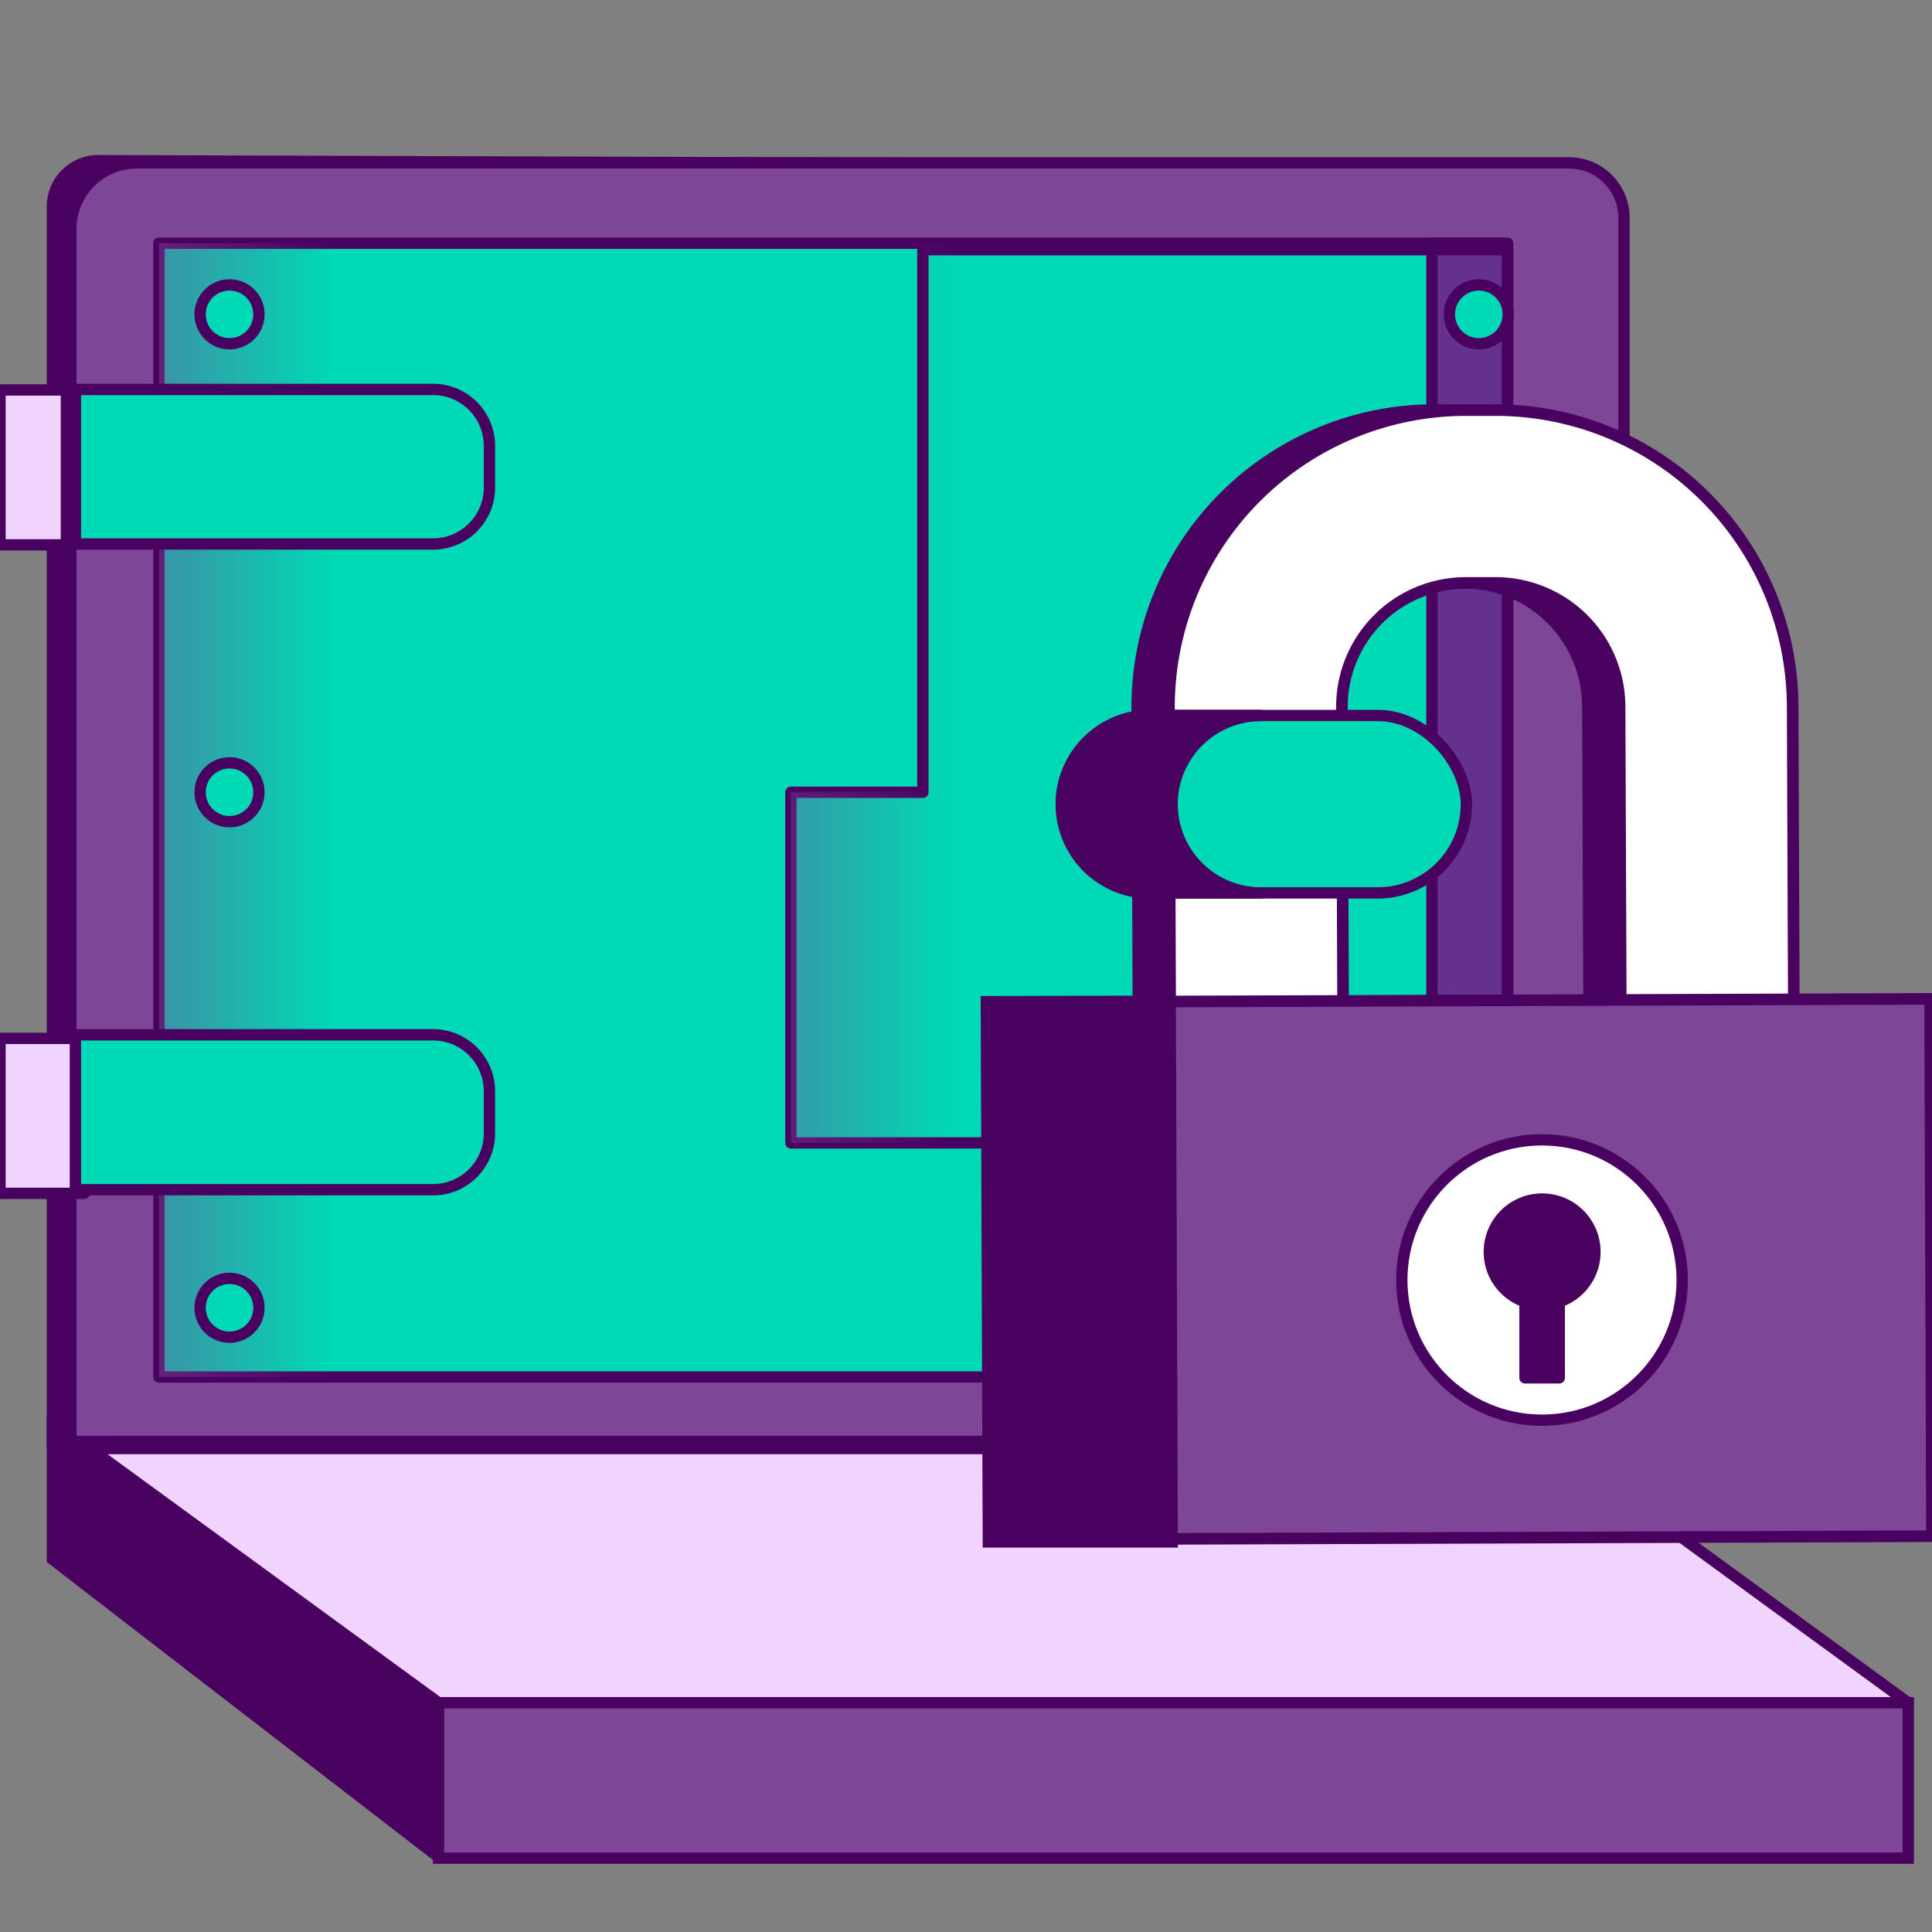 <svg id="Layer_1" data-name="Layer 1" xmlns="http://www.w3.org/2000/svg" xmlns:xlink="http://www.w3.org/1999/xlink" viewBox="0 0 300 300"><rect x="0" y="0" width="300" height="300" fill="#808080" stroke="none"/><defs><style>.cls-1,.cls-16{fill:#490260;}.cls-2{fill:#7d4696;}.cls-13,.cls-15,.cls-3,.cls-9{fill:none;}.cls-12,.cls-13,.cls-15,.cls-16,.cls-3,.cls-4,.cls-6,.cls-9{stroke:#490260;}.cls-12,.cls-15,.cls-3{stroke-miterlimit:10;}.cls-16,.cls-3,.cls-4,.cls-6,.cls-7,.cls-9{stroke-width:1.76px;}.cls-10,.cls-4{fill:#00d9b5;}.cls-13,.cls-16,.cls-4,.cls-6,.cls-7,.cls-9{stroke-linecap:round;stroke-linejoin:round;}.cls-5{fill:url(#linear-gradient);}.cls-6{fill:#65318e;}.cls-7{fill:#e9d3e6;stroke:#65318e;}.cls-12,.cls-8{fill:#f0d4fd;}.cls-11{fill:url(#linear-gradient-2);}.cls-12,.cls-13,.cls-15{stroke-width:1.8px;}.cls-14{fill:#fff;}</style><linearGradient id="linear-gradient" x1="-13.25" y1="125.79" x2="84.76" y2="125.79" gradientUnits="userSpaceOnUse"><stop offset="0.08" stop-color="#7d4696"/><stop offset="0.31" stop-color="#7d4696" stop-opacity="0.61"/><stop offset="0.66" stop-color="#7d4696" stop-opacity="0"/></linearGradient><linearGradient id="linear-gradient-2" x1="77.47" y1="125.92" x2="194.43" y2="125.92" gradientUnits="userSpaceOnUse"><stop offset="0.08" stop-color="#7d4696"/><stop offset="0.29" stop-color="#7d4696" stop-opacity="0.61"/><stop offset="0.6" stop-color="#7d4696" stop-opacity="0"/></linearGradient></defs><title>Onboarding II Gradient 300PX</title><path class="cls-1" d="M237.34,224.93H7.26V32.07a8,8,0,0,1,8.05-8l222,.72Z"/><path class="cls-2" d="M252.17,223.82H11V35.55A10.26,10.26,0,0,1,21.25,25.29H243.64a8.53,8.53,0,0,1,8.53,8.53Z"/><path class="cls-3" d="M252.17,223.82H11V35.55A10.26,10.26,0,0,1,21.25,25.29H243.64a8.53,8.53,0,0,1,8.53,8.53Z"/><rect class="cls-4" x="24.68" y="37.77" width="208.72" height="176.05"/><rect class="cls-5" x="24.68" y="37.77" width="208.72" height="176.05"/><rect class="cls-6" x="222.35" y="37.77" width="11.75" height="176.05"/><polygon class="cls-7" points="240.35 224.93 14 224.93 68.09 264.4 294.44 264.4 240.35 224.93"/><polygon class="cls-8" points="242.21 224.93 14 224.93 68.09 264.4 296.3 264.4 242.21 224.93"/><polygon class="cls-9" points="242.21 224.93 14 224.93 68.09 264.4 296.3 264.4 242.21 224.93"/><rect class="cls-2" x="68.1" y="264.4" width="228.21" height="24.13"/><rect class="cls-3" x="68.1" y="264.4" width="228.21" height="24.13"/><polygon class="cls-1" points="7.26 219.88 7.26 242.55 68.09 289.48 68.09 264.4 7.26 219.88"/><rect class="cls-8" y="60.55" width="10.31" height="24.06"/><rect class="cls-9" y="60.55" width="10.31" height="24.06"/><rect class="cls-8" y="161.24" width="13.09" height="24.06"/><rect class="cls-9" y="161.24" width="13.09" height="24.06"/><path class="cls-10" d="M67.21,184.74H11.71V160.68h55.5A8.77,8.77,0,0,1,76,169.45V176A8.76,8.76,0,0,1,67.21,184.74Z"/><path class="cls-9" d="M67.21,184.74H11.71V160.68h55.5A8.77,8.77,0,0,1,76,169.45V176A8.76,8.76,0,0,1,67.21,184.74Z"/><path class="cls-10" d="M67.21,84.47H11.71v-24h55.5A8.76,8.76,0,0,1,76,69.18v6.53A8.76,8.76,0,0,1,67.21,84.47Z"/><path class="cls-9" d="M67.21,84.47H11.71v-24h55.5A8.76,8.76,0,0,1,76,69.18v6.53A8.76,8.76,0,0,1,67.21,84.47Z"/><polygon class="cls-9" points="154.35 213.68 154.35 177.47 122.81 177.47 122.81 123.02 143.3 123.02 143.3 38.77 234.1 38.77 234.1 213.82 154.35 213.68"/><polygon class="cls-11" points="154.35 213.68 154.35 177.47 122.81 177.47 122.81 123.02 143.3 123.02 143.3 38.02 239.76 38.02 239.76 213.82 154.35 213.68"/><path class="cls-12" d="M201.22,166.87l.11,27.27A26.61,26.61,0,0,0,228,220.62h4.69a26.61,26.61,0,0,0,26.48-26.69l-.1-27.28h-1.31l.1,27.27A25.3,25.3,0,0,1,232.7,219.3l-4.68,0a25.3,25.3,0,0,1-25.38-25.18l-.11-27.28Z"/><path class="cls-12" d="M201.33,194.14l-.11-27.27h1.31l0-6.06-7.37,0,.13,33.34"/><path class="cls-1" d="M222.48,63.68l4.69,0a46.13,46.13,0,0,1,46.27,45.91l.33,84.27-13.44,0-.13-33.33-13.43.05-.2-50.94a19.25,19.25,0,0,0-19.29-19.15l-4.69,0a19.24,19.24,0,0,0-19.14,19.3l.2,50.94-13.44.05.13,33.34-13.42.05L176.59,110A46.14,46.14,0,0,1,222.48,63.68Z"/><path class="cls-13" d="M222.48,63.68l4.69,0a46.13,46.13,0,0,1,46.27,45.91l.33,84.27-13.44,0-.13-33.33-13.43.05-.2-50.94a19.25,19.25,0,0,0-19.29-19.15l-4.69,0a19.24,19.24,0,0,0-19.14,19.3l.2,50.94-13.44.05.13,33.34-13.42.05L176.59,110A46.14,46.14,0,0,1,222.48,63.68Z"/><path class="cls-14" d="M227.41,63.68l4.69,0a46.13,46.13,0,0,1,46.26,45.91l.33,84.27-13.43,0-.13-33.33-13.44.05-.2-50.94A19.25,19.25,0,0,0,232.2,90.52l-4.69,0a19.24,19.24,0,0,0-19.14,19.3l.2,50.94-13.43.05.13,33.34-13.42.05L181.52,110A46.13,46.13,0,0,1,227.41,63.68Z"/><path class="cls-13" d="M227.41,63.68l4.69,0a46.13,46.13,0,0,1,46.26,45.91l.33,84.27-13.43,0-.13-33.33-13.44.05-.2-50.94A19.25,19.25,0,0,0,232.2,90.52l-4.69,0a19.24,19.24,0,0,0-19.14,19.3l.2,50.94-13.43.05.13,33.34-13.42.05L181.52,110A46.13,46.13,0,0,1,227.41,63.68Z"/><rect class="cls-2" x="181.36" y="155.29" width="118.5" height="83.44" transform="translate(-0.7 0.86) rotate(-0.2)"/><rect class="cls-15" x="181.36" y="155.29" width="118.5" height="83.44" transform="translate(-0.7 0.86) rotate(-0.2)"/><polygon class="cls-1" points="153.18 155.56 153.49 239.41 182 239.41 181.69 155.49 153.18 155.56"/><polygon class="cls-15" points="153.18 155.56 153.49 239.41 182 239.41 181.69 155.49 153.18 155.56"/><rect class="cls-4" x="164.8" y="111.1" width="62.9" height="27.55" rx="13.77" ry="13.77"/><path class="cls-1" d="M195.78,138.66h-17.2a13.76,13.76,0,0,1-9.73-23.51,13.67,13.67,0,0,1,9.73-4.05h17.2A13.83,13.83,0,0,0,182,124.88,13.83,13.83,0,0,0,195.78,138.66Z"/><path class="cls-9" d="M195.78,138.66h-17.2a13.76,13.76,0,0,1-9.73-23.51,13.67,13.67,0,0,1,9.73-4.05h17.2A13.83,13.83,0,0,0,182,124.88,13.83,13.83,0,0,0,195.78,138.66Z"/><circle class="cls-14" cx="239.44" cy="198.76" r="21.77"/><circle class="cls-9" cx="239.44" cy="198.76" r="21.77"/><circle class="cls-1" cx="239.46" cy="194.39" r="8.2"/><circle class="cls-9" cx="239.46" cy="194.39" r="8.2"/><rect class="cls-16" x="236.8" y="198.16" width="5.32" height="15.79"/><circle class="cls-4" cx="35.64" cy="48.81" r="4.57"/><circle class="cls-4" cx="229.63" cy="48.81" r="4.57"/><circle class="cls-4" cx="35.64" cy="123.02" r="4.57"/><circle class="cls-4" cx="35.64" cy="203.07" r="4.57"/></svg>